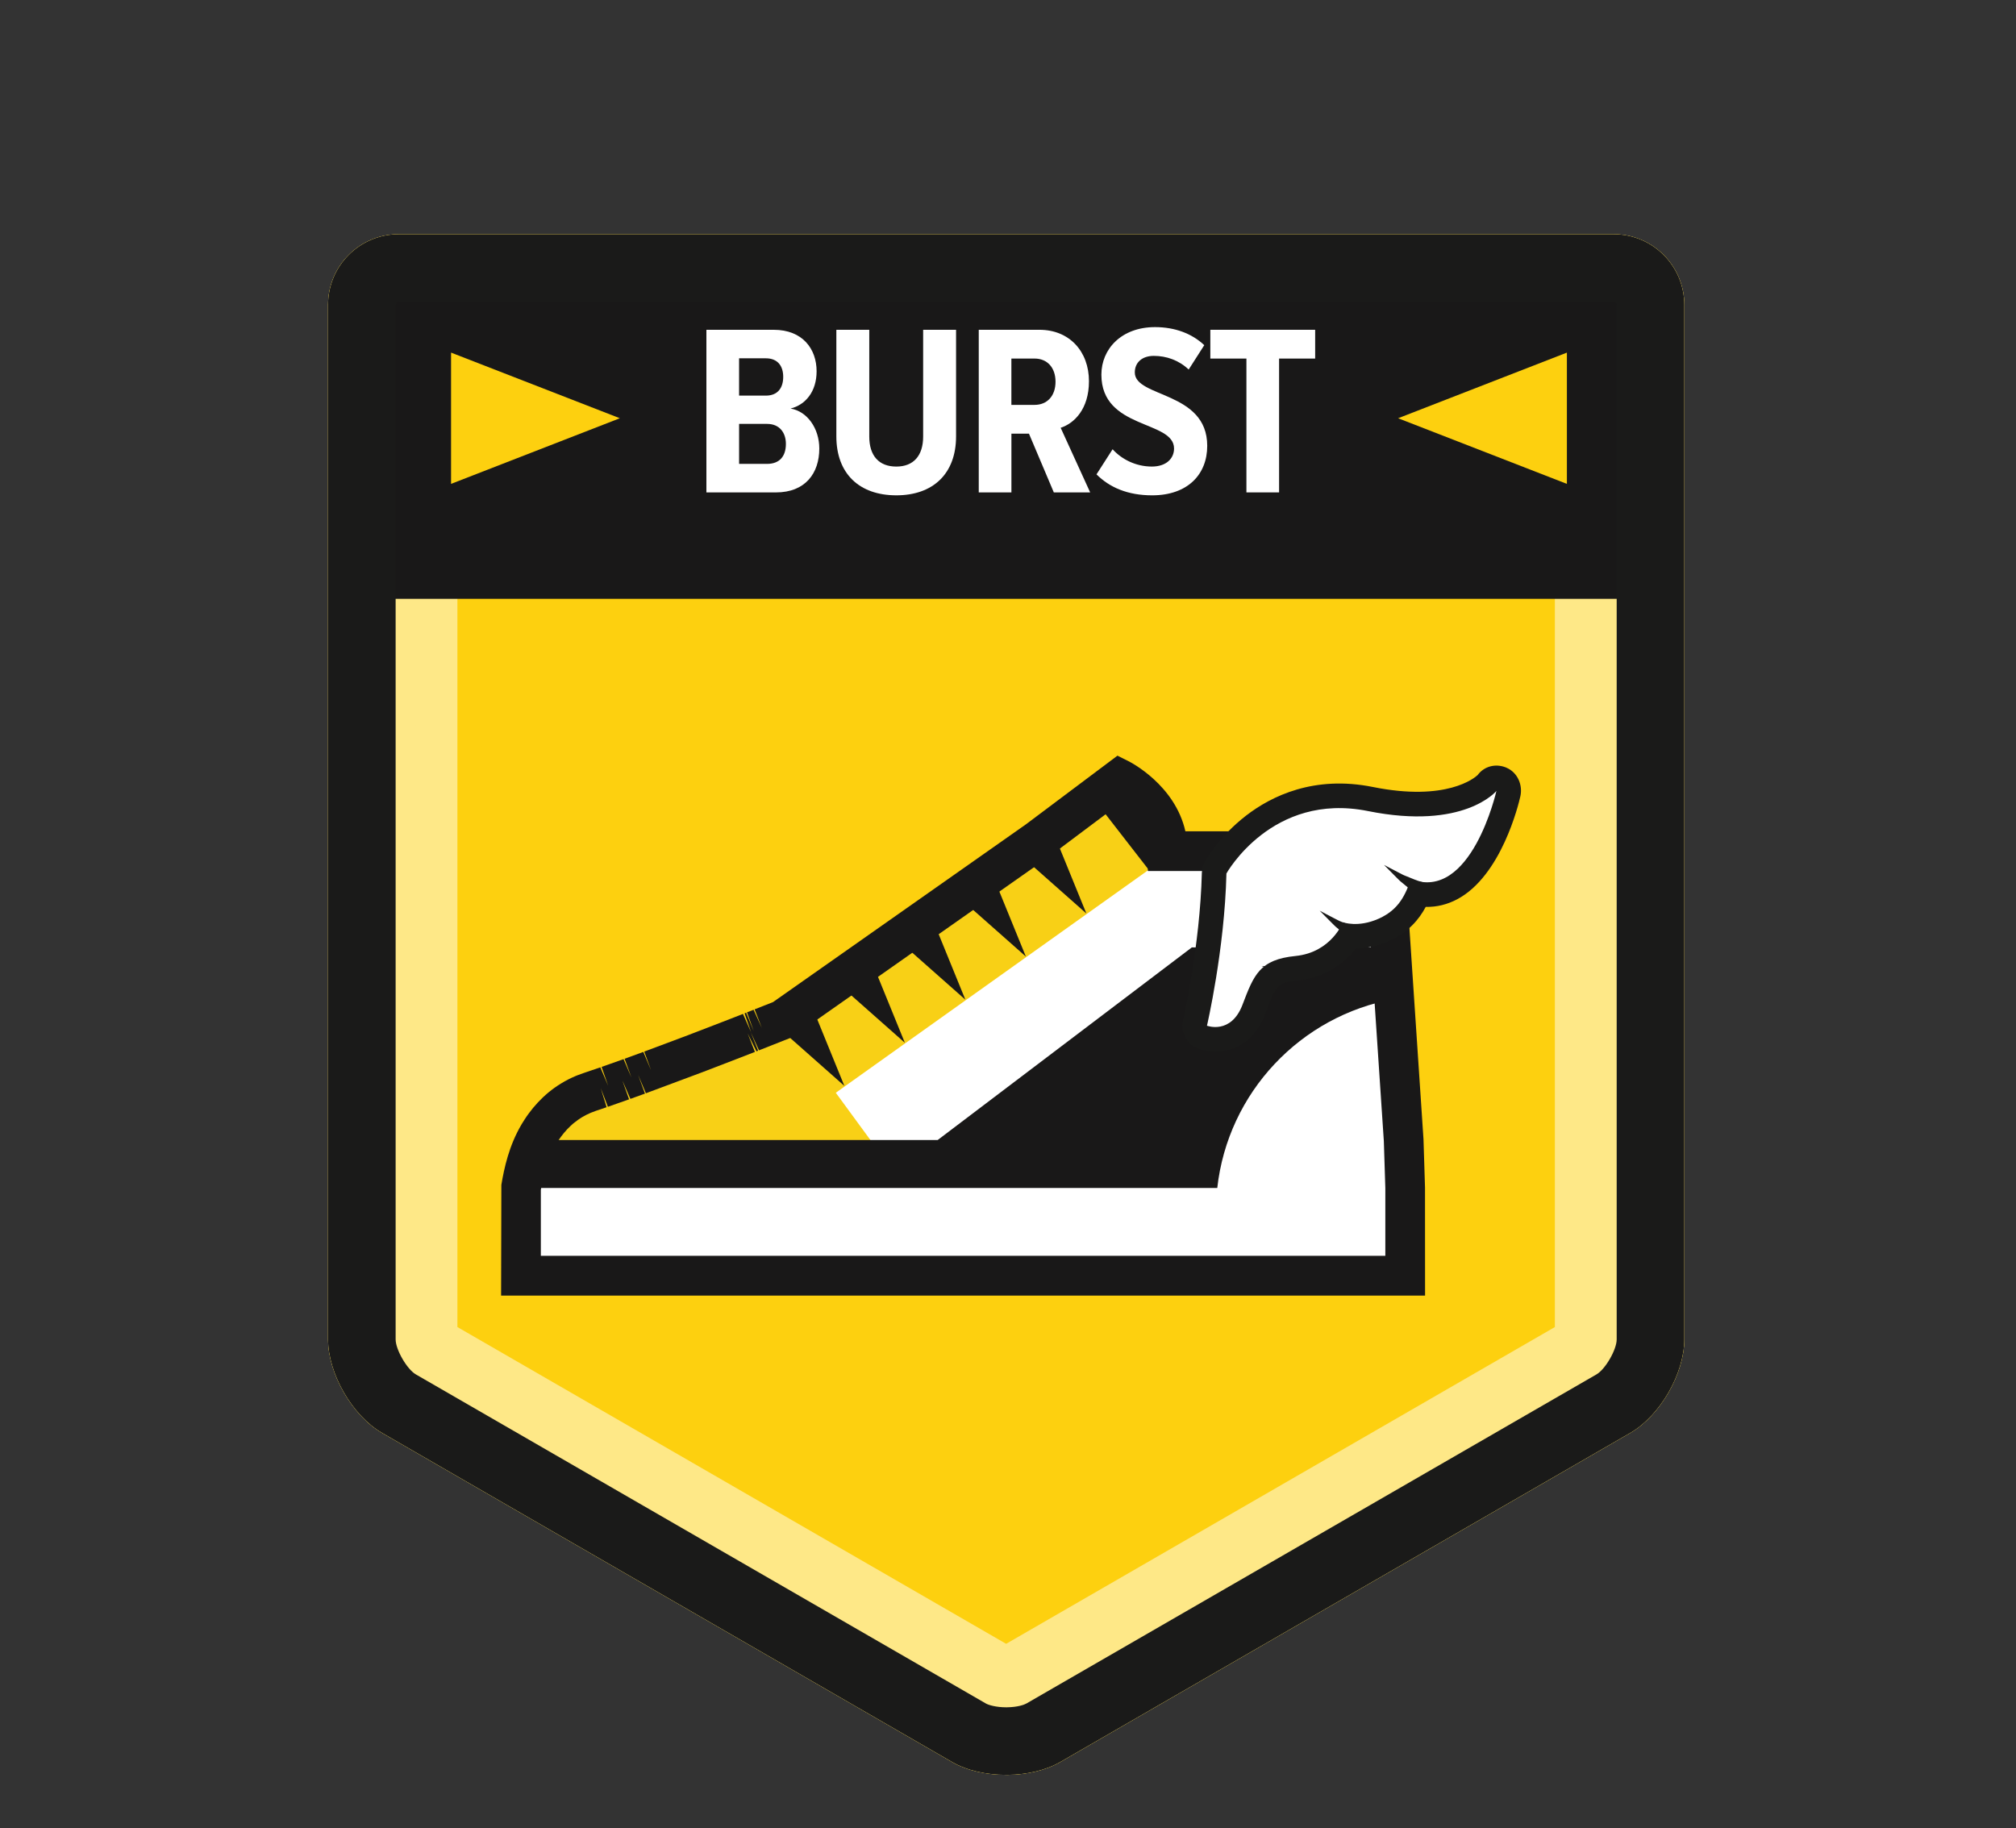 <?xml version="1.0" encoding="utf-8"?>
<!-- Generator: Adobe Illustrator 16.0.0, SVG Export Plug-In . SVG Version: 6.00 Build 0)  -->
<!DOCTYPE svg PUBLIC "-//W3C//DTD SVG 1.1//EN" "http://www.w3.org/Graphics/SVG/1.1/DTD/svg11.dtd">
<svg version="1.1" id="Layer_1" xmlns="http://www.w3.org/2000/svg" xmlns:xlink="http://www.w3.org/1999/xlink" x="0px" y="0px"
	 width="215px" height="195px" viewBox="0 0 215 195" enable-background="new 0 0 215 195" xml:space="preserve">
<rect x="0" y="0" width="215" height="195" fill="#333333" stroke="none"/>
<path fill="#929497" d="M865.52-66.557"/>
<path fill="#929497" d="M-1276.484-66.557"/>
<path fill="#929497" d="M-1276.484-65.807"/>
<path fill="#929497" d="M865.52-65.807"/>
<path fill="#929497" d="M1187.52-65.557"/>
<path fill="#929497" d="M-954.484-65.557"/>
<path fill="#929497" d="M-954.484-64.807"/>
<path fill="#929497" d="M1187.52-64.807"/>
<path fill="none" d="M65.63-1567.76"/>
<path fill="none" d="M65.63,1677.837"/>
<path fill="#FDD00F" d="M172.094,24.982h-64.791h-64.79c-4.155,0-7.524,3.369-7.524,7.525v110.344c0,3.656,2.591,8.144,5.757,9.973
	l60.801,35.104c1.584,0.914,3.672,1.364,5.758,1.364c0.059,0,0.113,0.003,0.172,0.003c2.027-0.024,4.047-0.478,5.588-1.367
	l60.801-35.104c3.166-1.829,5.758-6.315,5.758-9.973V32.508C179.619,28.352,176.25,24.982,172.094,24.982"/>
<g opacity="0.8">
	<g>
		<g>
			<g>
				<defs>
					<rect id="SVGID_1_" x="34.984" y="24.983" width="144.631" height="164.311"/>
				</defs>
				<clipPath id="SVGID_2_">
					<use xlink:href="#SVGID_1_"  overflow="visible"/>
				</clipPath>
				<path clip-path="url(#SVGID_2_)" fill="#FDD00F" d="M172.094,24.982h-64.791h-64.79c-4.155,0-7.524,3.369-7.524,7.525v110.344
					c0,3.656,2.591,8.144,5.757,9.973l60.801,35.104c1.584,0.914,3.672,1.364,5.758,1.364c0.059,0,0.113,0.003,0.172,0.003
					c2.027-0.024,4.047-0.478,5.588-1.367l60.801-35.104c3.166-1.829,5.758-6.315,5.758-9.973V32.508
					C179.619,28.352,176.25,24.982,172.094,24.982"/>
			</g>
		</g>
	</g>
</g>
<g>
	<g>
		<g>
			<defs>
				<path id="SVGID_3_" d="M44.305,27.254c-4.041,0-7.317,3.278-7.317,7.319v107.292c0,3.554,2.52,7.918,5.6,9.692l59.12,34.136
					c1.58,0.912,3.677,1.354,5.763,1.325c1.975-0.021,3.936-0.464,5.434-1.325l59.121-34.136c3.08-1.774,5.597-6.141,5.597-9.692
					V34.573c0-4.041-3.274-7.319-7.315-7.319H44.305z"/>
			</defs>
			<clipPath id="SVGID_4_">
				<use xlink:href="#SVGID_3_"  overflow="visible"/>
			</clipPath>
			<polygon clip-path="url(#SVGID_4_)" fill="#FDD00F" points="183.309,93.773 183.309,126.834 97.742,110.304 			"/>
		</g>
	</g>
	<g>
		<g>
			<defs>
				<path id="SVGID_5_" d="M44.305,27.254c-4.041,0-7.317,3.278-7.317,7.319v107.292c0,3.554,2.52,7.918,5.6,9.692l59.12,34.136
					c1.58,0.912,3.677,1.354,5.763,1.325c1.975-0.021,3.936-0.464,5.434-1.325l59.121-34.136c3.08-1.774,5.597-6.141,5.597-9.692
					V34.573c0-4.041-3.274-7.319-7.315-7.319H44.305z"/>
			</defs>
			<clipPath id="SVGID_6_">
				<use xlink:href="#SVGID_5_"  overflow="visible"/>
			</clipPath>
			<polygon clip-path="url(#SVGID_6_)" fill="#FDD00F" points="31.299,93.773 31.299,126.834 116.864,110.304 			"/>
		</g>
	</g>
	<g>
		<g>
			<defs>
				<path id="SVGID_7_" d="M44.305,27.254c-4.041,0-7.317,3.278-7.317,7.319v107.292c0,3.554,2.52,7.918,5.6,9.692l59.12,34.136
					c1.58,0.912,3.677,1.354,5.763,1.325c1.975-0.021,3.936-0.464,5.434-1.325l59.121-34.136c3.08-1.774,5.597-6.141,5.597-9.692
					V34.573c0-4.041-3.274-7.319-7.315-7.319H44.305z"/>
			</defs>
			<clipPath id="SVGID_8_">
				<use xlink:href="#SVGID_7_"  overflow="visible"/>
			</clipPath>
			<polygon clip-path="url(#SVGID_8_)" fill="#FDD00F" points="123.833,186.309 90.773,186.309 107.303,100.742 			"/>
		</g>
	</g>
	<g>
		<g>
			<defs>
				<path id="SVGID_9_" d="M44.305,27.254c-4.041,0-7.317,3.278-7.317,7.319v107.292c0,3.554,2.52,7.918,5.6,9.692l59.12,34.136
					c1.58,0.912,3.677,1.354,5.763,1.325c1.975-0.021,3.936-0.464,5.434-1.325l59.121-34.136c3.08-1.774,5.597-6.141,5.597-9.692
					V34.573c0-4.041-3.274-7.319-7.315-7.319H44.305z"/>
			</defs>
			<clipPath id="SVGID_10_">
				<use xlink:href="#SVGID_9_"  overflow="visible"/>
			</clipPath>
			<polygon clip-path="url(#SVGID_10_)" fill="#FDD00F" points="123.833,34.299 90.773,34.299 107.303,119.865 			"/>
		</g>
	</g>
	<g>
		<g>
			<defs>
				<path id="SVGID_11_" d="M44.305,27.254c-4.041,0-7.317,3.278-7.317,7.319v107.292c0,3.554,2.52,7.918,5.6,9.692l59.12,34.136
					c1.58,0.912,3.677,1.354,5.763,1.325c1.975-0.021,3.936-0.464,5.434-1.325l59.121-34.136c3.08-1.774,5.597-6.141,5.597-9.692
					V34.573c0-4.041-3.274-7.319-7.315-7.319H44.305z"/>
			</defs>
			<clipPath id="SVGID_12_">
				<use xlink:href="#SVGID_11_"  overflow="visible"/>
			</clipPath>
			<polygon clip-path="url(#SVGID_12_)" fill="#FDD00F" points="35.275,74.45 59.35,44.547 85.76,90.452 			"/>
		</g>
	</g>
	<g>
		<g>
			<defs>
				<path id="SVGID_13_" d="M44.305,27.254c-4.041,0-7.317,3.278-7.317,7.319v107.292c0,3.554,2.52,7.918,5.6,9.692l59.12,34.136
					c1.58,0.912,3.677,1.354,5.763,1.325c1.975-0.021,3.936-0.464,5.434-1.325l59.121-34.136c3.08-1.774,5.597-6.141,5.597-9.692
					V34.573c0-4.041-3.274-7.319-7.315-7.319H44.305z"/>
			</defs>
			<clipPath id="SVGID_14_">
				<use xlink:href="#SVGID_13_"  overflow="visible"/>
			</clipPath>
			<polygon clip-path="url(#SVGID_14_)" fill="#FDD00F" points="180.563,74.45 156.488,44.547 130.078,90.452 			"/>
		</g>
	</g>
	<g>
		<g>
			<defs>
				<path id="SVGID_15_" d="M44.305,27.254c-4.041,0-7.317,3.278-7.317,7.319v107.292c0,3.554,2.52,7.918,5.6,9.692l59.12,34.136
					c1.58,0.912,3.677,1.354,5.763,1.325c1.975-0.021,3.936-0.464,5.434-1.325l59.121-34.136c3.08-1.774,5.597-6.141,5.597-9.692
					V34.573c0-4.041-3.274-7.319-7.315-7.319H44.305z"/>
			</defs>
			<clipPath id="SVGID_16_">
				<use xlink:href="#SVGID_15_"  overflow="visible"/>
			</clipPath>
			<polygon clip-path="url(#SVGID_16_)" fill="#FDD00F" points="180.563,147.735 156.488,177.639 130.078,131.733 			"/>
		</g>
	</g>
	<g>
		<g>
			<defs>
				<path id="SVGID_17_" d="M44.305,27.254c-4.041,0-7.317,3.278-7.317,7.319v107.292c0,3.554,2.52,7.918,5.6,9.692l59.12,34.136
					c1.58,0.912,3.677,1.354,5.763,1.325c1.975-0.021,3.936-0.464,5.434-1.325l59.121-34.136c3.08-1.774,5.597-6.141,5.597-9.692
					V34.573c0-4.041-3.274-7.319-7.315-7.319H44.305z"/>
			</defs>
			<clipPath id="SVGID_18_">
				<use xlink:href="#SVGID_17_"  overflow="visible"/>
			</clipPath>
			<polygon clip-path="url(#SVGID_18_)" fill="#FDD00F" points="35.275,147.735 59.35,177.639 85.76,131.733 			"/>
		</g>
	</g>
</g>
<g opacity="0.5">
	<g>
		<g>
			<g>
				<defs>
					<rect id="SVGID_19_" x="34.984" y="24.983" width="144.631" height="164.311"/>
				</defs>
				<clipPath id="SVGID_20_">
					<use xlink:href="#SVGID_19_"  overflow="visible"/>
				</clipPath>
				<path clip-path="url(#SVGID_20_)" fill="#FFFFFF" d="M165.822,38.779v102.755l-58.521,33.785l-58.52-33.785V38.779H165.822
					 M172.094,24.982H42.513c-4.155,0-7.524,3.369-7.524,7.525V142.85c0,3.657,2.591,8.146,5.757,9.973l60.801,35.104
					c1.584,0.914,3.67,1.368,5.756,1.368c0.059,0,0.115,0,0.174-0.001c2.027-0.023,4.047-0.479,5.588-1.367l60.801-35.104
					c3.167-1.827,5.758-6.314,5.758-9.973V32.508C179.619,28.352,176.25,24.982,172.094,24.982"/>
			</g>
		</g>
	</g>
</g>
<rect x="38.439" y="29.999" fill="#191818" width="137.729" height="33.868"/>
<path fill="#FFFFFF" d="M75.336,52.516V35.173h7.176c3.096,0,4.576,2.056,4.576,4.421c0,2.186-1.195,3.588-2.781,3.979
	c1.77,0.287,3.068,2.105,3.068,4.265c0,2.626-1.482,4.68-4.628,4.68L75.336,52.516L75.336,52.516z M83.527,40.192
	c0-1.17-0.601-1.977-1.849-1.977h-2.857v3.979h2.857C82.928,42.194,83.527,41.388,83.527,40.192 M83.813,47.342
	c0-1.195-0.677-2.132-2.002-2.132h-2.989v4.264h2.989C83.111,49.474,83.813,48.694,83.813,47.342"/>
<path fill="#FFFFFF" d="M89.194,46.536V35.174h3.511v11.388c0,2.055,1.04,3.199,2.885,3.199c1.821,0,2.861-1.145,2.861-3.199V35.174
	h3.511v11.362c0,4.004-2.471,6.292-6.372,6.292C91.665,52.828,89.194,50.54,89.194,46.536"/>
<path fill="#FFFFFF" d="M112.387,52.517l-2.652-6.267h-1.871v6.267h-3.483V35.173h6.476c3.172,0,5.277,2.288,5.277,5.486
	c0,2.991-1.586,4.498-3.017,4.967l3.146,6.891H112.387z M112.568,40.712c0-1.509-0.885-2.471-2.235-2.471h-2.472v4.941h2.472
	C111.684,43.183,112.568,42.221,112.568,40.712"/>
<path fill="#FFFFFF" d="M116.938,50.592l1.717-2.678c0.962,1.066,2.47,1.846,4.186,1.846c1.535,0,2.367-0.856,2.367-1.924
	c0-3.042-7.749-2.002-7.749-7.879c0-2.729,2.132-5.069,5.72-5.069c2.106,0,3.928,0.677,5.252,1.925l-1.662,2.599
	c-1.039-0.988-2.365-1.456-3.719-1.456c-1.248,0-2.027,0.702-2.027,1.769c0,2.704,7.724,1.976,7.724,7.826
	c0,3.042-2.08,5.278-5.877,5.278C120.239,52.828,118.314,51.97,116.938,50.592"/>
<polygon fill="#FFFFFF" points="132.927,52.516 132.927,38.242 129.078,38.242 129.078,35.173 140.258,35.173 140.258,38.242 
	136.41,38.242 136.41,52.516 "/>
<polygon fill="#FDD00F" points="48.104,37.607 48.104,51.607 66.104,44.607 "/>
<polygon fill="#FDD00F" points="167.104,37.607 167.104,51.607 149.104,44.607 "/>
<path fill="#1A1A19" d="M172.094,32.188c0.178,0,0.32,0.145,0.32,0.32v110.343c0,1.094-1.209,3.188-2.154,3.733l-60.803,35.104
	c-0.23,0.134-0.959,0.39-2.071,0.4l-0.085,0.001c-1.068,0-1.871-0.24-2.152-0.401l-60.801-35.104
	c-0.946-0.547-2.155-2.641-2.155-3.733V32.508c0-0.176,0.146-0.32,0.321-0.32H172.094 M172.094,24.982H42.513
	c-4.155,0-7.524,3.369-7.524,7.525V142.85c0,3.657,2.591,8.146,5.757,9.973l60.801,35.104c1.584,0.914,3.67,1.368,5.756,1.368
	c0.059,0,0.115,0,0.174-0.001c2.027-0.023,4.047-0.479,5.588-1.367l60.801-35.104c3.167-1.827,5.758-6.314,5.758-9.973V32.508
	C179.619,28.352,176.25,24.982,172.094,24.982"/>
<path fill="#FFFFFF" d="M147.643,90.776h-23.106c0-5.136-5.138-7.702-5.138-7.702l-10.27,7.702l-24.99,17.492l-0.686,0.48
	c0,0-12.837,5.135-20.539,7.702c-7.703,2.566-7.703,12.838-7.703,12.838v6.769h94.998v-6.769L147.643,90.776z"/>
<path fill="#F8D016" d="M81.598,121.917l42.853-30.535l-4.45-7.099l-11.489,9.027L81.58,111.554l-0.737,0.5
	c0,0-2.811,1.088-6.656,2.528l-0.008,0.032L81.598,121.917z"/>
<path fill="#F8D016" d="M83.432,108.758c-0.557,0.225-12.99,5.186-20.519,7.694c-3.806,1.268-5.728,4.415-6.702,7.274h38.182
	L83.432,108.758z"/>
<path fill="#191818" d="M148.693,106.549l-0.367-5.502h-21.225L100,121.587H57.121c-0.936,1.791-1.413,3.677-1.656,5.135h74.35
	C130.941,116.523,138.706,108.331,148.693,106.549"/>
<rect x="54.395" y="126.723" fill="#FFFFFF" width="96.632" height="9.336"/>
<path fill="#191818" d="M151.979,138.179H53.44l0.028-11.805c0.302-1.812,0.816-4.173,2.13-6.414l0.067-0.114
	c0.101-0.165,0.203-0.329,0.31-0.492c0.147-0.227,0.28-0.418,0.42-0.605c0.166-0.225,0.309-0.408,0.457-0.589
	c0.188-0.226,0.346-0.404,0.509-0.578c0.206-0.219,0.374-0.388,0.549-0.553l0.078-0.07c0.146-0.139,0.332-0.304,0.523-0.461
	l0.107-0.084c0.129-0.108,0.332-0.265,0.543-0.413c0.254-0.18,0.475-0.325,0.705-0.462c0.239-0.146,0.461-0.271,0.689-0.388
	l0.108-0.057c0.207-0.104,0.461-0.222,0.727-0.334l0.174-0.071c0.22-0.088,0.445-0.171,0.677-0.247l1.784-0.607l0.832,1.956
	l-0.699-2.002l2.343-0.831l0.836,1.952l-0.729-1.991l2.002-0.73l0.824,1.955l-0.729-1.99l4.686-1.756
	c1.262-0.479,2.551-0.978,3.72-1.433l2.127-0.828l0.858,1.941l-0.692-2.006l0.166-0.065l0.813,1.958l-0.717-1.997l0.703-0.276
	l0.877,1.936l-0.77-1.978l1.965-0.775L109.4,87.927l9.773-7.333l1.172,0.586c0.229,0.114,4.961,2.536,6.072,7.479h23.205
	l2.189,32.854l0.162,5.146L151.979,138.179z M57.681,133.938h90.06v-7.217l-0.159-5.004l-1.923-28.82h-23.243v-2.12
	c0-2.482-1.748-4.229-2.922-5.12l-7.602,5.699l-27.424,19.271l-3.525,1.394l-0.877-1.933l0.783,1.97l-0.18,0.07l-0.934-1.912
	l0.774,1.975l-1.896,0.736c-1.12,0.438-2.387,0.924-3.71,1.428l-0.086,0.032l-0.009,0.003l-5.926,2.211l-0.826-1.955l0.728,1.991
	l-1.556,0.563l-0.848-1.949l0.709,1.998l-2.26,0.793l-0.76-1.982l0.624,2.028l-1.11,0.375c-0.189,0.063-0.369,0.132-0.543,0.205
	l-0.078,0.032c-0.143,0.061-0.279,0.126-0.416,0.193c-0.162,0.082-0.301,0.158-0.432,0.237l-0.085,0.051v-0.001
	c-0.169,0.106-0.284,0.184-0.396,0.262c-0.156,0.109-0.283,0.208-0.404,0.309l-0.105,0.081c-0.049,0.044-0.166,0.146-0.28,0.255
	c-0.142,0.132-0.255,0.247-0.364,0.363c-0.131,0.139-0.235,0.259-0.336,0.38c-0.121,0.146-0.223,0.274-0.317,0.404
	c-0.113,0.152-0.207,0.287-0.296,0.425c-0.098,0.147-0.186,0.291-0.27,0.434L59.2,122.2c-0.886,1.554-1.281,3.304-1.521,4.7v7.038
	L57.681,133.938L57.681,133.938z"/>
<polygon fill="#191818" points="115.699,83.993 122.59,92.872 123.386,89.559 119.807,83.33 "/>
<polygon fill="#191818" points="112.402,88.947 115.857,97.425 109.002,91.358 "/>
<polygon fill="#191818" points="105.95,93.544 109.406,102.021 102.55,95.955 "/>
<polygon fill="#191818" points="99.498,98.141 102.953,106.618 96.097,100.552 "/>
<polygon fill="#191818" points="93.045,102.738 96.501,111.216 89.645,105.149 "/>
<polygon fill="#191818" points="86.594,107.335 90.049,115.813 83.191,109.746 "/>
<path fill="#FFFFFF" d="M127.161,110.207c1.054,0.401,4.093,0.646,5.479-2.996c1.188-3.12,1.547-4.062,4.564-4.363
	c3.15-0.314,4.847-2.222,5.615-3.432c0.869,0.084,2.158,0.019,3.664-0.656c2.14-0.959,3.078-2.441,3.689-3.84
	c1.23,0.199,2.438-0.001,3.553-0.598c4.237-2.274,5.976-9.772,6.045-10.09c0.136-0.594-0.155-1.2-0.703-1.468
	c-0.034-0.018-0.071-0.032-0.108-0.047c-0.521-0.199-1.121-0.045-1.479,0.396c-0.02,0.02-3.215,3.543-12.42,1.688
	c-11.063-2.228-16.449,7.209-16.502,7.306c-0.104,0.185-0.16,0.393-0.166,0.604c-0.188,7.904-2.022,15.895-2.043,15.975
	C126.203,109.324,126.549,109.975,127.161,110.207"/>
<path fill="#1A1A19" d="M159.587,84.358c0,0-2.677,11.858-9.103,9.411c-0.612,1.606-1.227,3.214-3.443,4.208
	c-2.218,0.995-3.825,0.384-3.825,0.384s-1.224,3.213-5.049,3.598c-3.824,0.382-4.437,1.988-5.66,5.201
	c-1.224,3.215-3.788,2.236-3.788,2.236s1.881-8.098,2.076-16.237c0,0,4.846-8.722,15.098-6.656S159.587,84.358,159.587,84.358
	 M160.559,81.835c-1.088-0.414-2.275-0.114-2.975,0.829c-0.318,0.299-3.314,2.853-11.174,1.27
	c-6.264-1.261-10.805,0.961-13.512,3.048c-2.838,2.189-4.244,4.634-4.396,4.905c-0.206,0.371-0.316,0.786-0.329,1.21
	c-0.187,7.762-1.989,15.63-2.01,15.709c-0.296,1.276,0.396,2.576,1.62,3.042c2.016,0.77,5.589,0.402,7.171-3.754
	c1.165-3.057,1.259-3.305,3.472-3.526c2.977-0.299,4.98-1.872,6.155-3.395c0.969-0.008,2.18-0.196,3.528-0.802
	c2.102-0.941,3.226-2.313,3.941-3.648c1.168,0.024,2.311-0.254,3.385-0.829c4.682-2.512,6.514-10.1,6.705-10.958
	c0.274-1.217-0.295-2.528-1.435-3.038C160.658,81.875,160.607,81.854,160.559,81.835"/>
<path fill="#1A1A19" d="M151.784,95.772c0,0-0.073-0.041-0.2-0.112c-0.123-0.064-0.331-0.209-0.559-0.355
	c-0.487-0.287-0.979-0.75-1.515-1.178c-0.27-0.205-0.493-0.462-0.723-0.683c-0.224-0.225-0.431-0.433-0.604-0.609
	c-0.353-0.354-0.584-0.591-0.584-0.591s0.295,0.154,0.736,0.387c0.221,0.114,0.477,0.247,0.75,0.391
	c0.273,0.139,0.557,0.308,0.865,0.416c0.604,0.233,1.201,0.518,1.632,0.606c0.224,0.059,0.375,0.115,0.522,0.143
	c0.145,0.029,0.226,0.046,0.226,0.046L151.784,95.772z"/>
<path fill="#1A1A19" d="M144.926,100.658c0,0-0.072-0.041-0.199-0.113c-0.123-0.063-0.332-0.208-0.559-0.354
	c-0.488-0.287-0.979-0.75-1.514-1.18c-0.271-0.205-0.496-0.462-0.725-0.682c-0.223-0.224-0.43-0.432-0.605-0.61
	c-0.352-0.354-0.584-0.591-0.584-0.591s0.295,0.155,0.738,0.387c0.221,0.114,0.477,0.247,0.75,0.393
	c0.275,0.137,0.557,0.306,0.863,0.416c0.604,0.23,1.205,0.516,1.635,0.604c0.221,0.062,0.375,0.116,0.523,0.146
	c0.143,0.028,0.223,0.046,0.223,0.046L144.926,100.658z"/>
<path fill="#1A1A19" d="M139.91,104.103c0,0-0.083,0-0.229-0.001c-0.142,0.004-0.393-0.021-0.662-0.041
	c-0.564-0.014-1.221-0.18-1.895-0.295c-0.336-0.049-0.658-0.164-0.964-0.246c-0.304-0.088-0.584-0.17-0.826-0.239
	c-0.479-0.14-0.798-0.231-0.798-0.231s0.334-0.009,0.834-0.021c0.247-0.006,0.536-0.016,0.846-0.021
	c0.309-0.015,0.635-0.001,0.958-0.056c0.642-0.09,1.304-0.133,1.722-0.262c0.224-0.057,0.386-0.081,0.527-0.131
	c0.141-0.043,0.219-0.067,0.219-0.067L139.91,104.103z"/>
</svg>
